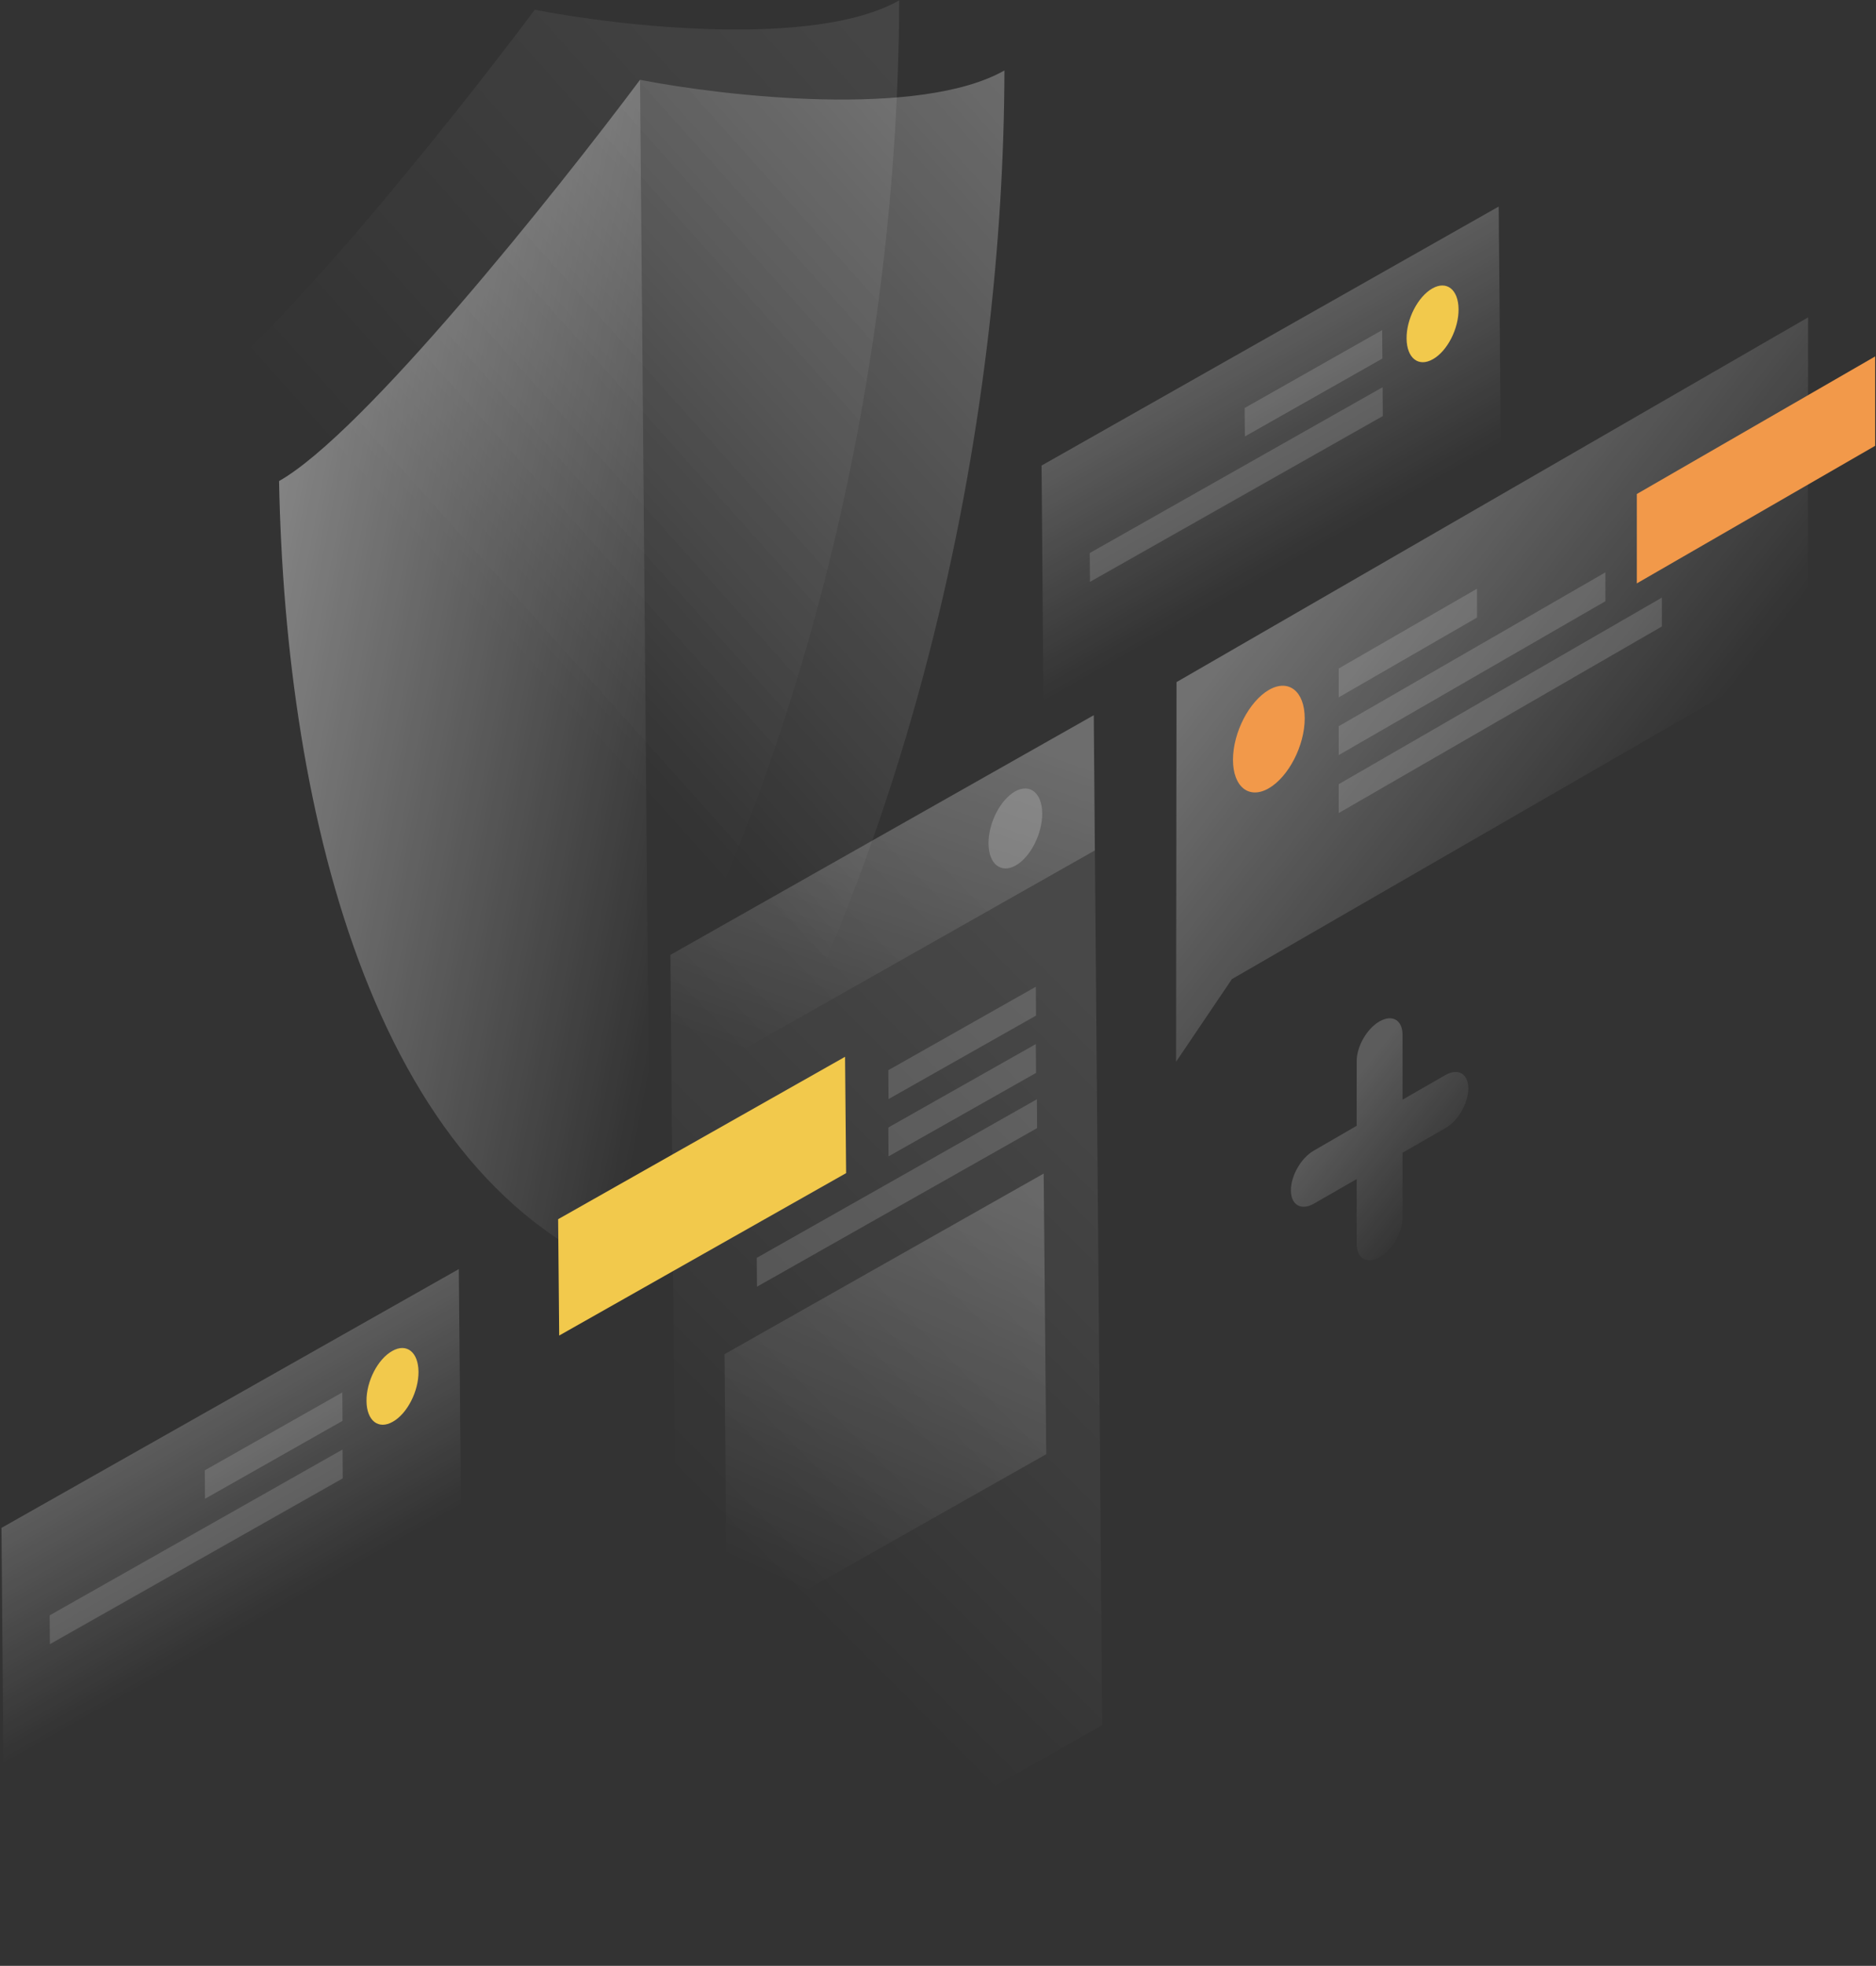 <?xml version="1.0" encoding="utf-8"?>
<!-- Generator: Adobe Illustrator 22.1.0, SVG Export Plug-In . SVG Version: 6.00 Build 0)  -->
<svg version="1.1" id="Слой_1" xmlns="http://www.w3.org/2000/svg" xmlns:xlink="http://www.w3.org/1999/xlink" x="0px" y="0px"
	 viewBox="0 0 884 926" style="enable-background:new 0 0 884 926;" xml:space="preserve">
<rect x="0" y="0" width="884" height="926" fill="#333333" stroke="none"/>
<style type="text/css">
	.st0{opacity:0.2;fill:url(#SVGID_1_);enable-background:new    ;}
	.st1{opacity:0.15;fill:#FFFFFF;enable-background:new    ;}
	.st2{fill:#F2C94C;}
	.st3{opacity:0.2;fill:url(#SVGID_2_);enable-background:new    ;}
	.st4{opacity:0.1;fill:url(#SVGID_3_);enable-background:new    ;}
	.st5{opacity:0.3;fill:url(#SVGID_4_);enable-background:new    ;}
	.st6{opacity:0.4;fill:url(#SVGID_5_);enable-background:new    ;}
	.st7{opacity:0.1;fill:url(#SVGID_6_);enable-background:new    ;}
	.st8{opacity:0.2;fill:url(#SVGID_7_);enable-background:new    ;}
	.st9{opacity:0.2;fill:url(#SVGID_8_);enable-background:new    ;}
	.st10{opacity:0.2;fill:#FFFFFF;enable-background:new    ;}
	.st11{opacity:0.3;fill:url(#SVGID_9_);enable-background:new    ;}
	.st12{fill:#F2994A;}
	.st13{opacity:0.2;fill:url(#SVGID_10_);enable-background:new    ;}
</style>
<linearGradient id="SVGID_1_" gradientUnits="userSpaceOnUse" x1="574.919" y1="754.355" x2="623.028" y2="669.335" gradientTransform="matrix(1 0 0 -1 0 926)">
	<stop  offset="0" style="stop-color:#FFFFFF"/>
	<stop  offset="1" style="stop-color:#FFFFFF;stop-opacity:0"/>
</linearGradient>
<path class="st0" d="M490.8,219.3L706.2,97.3l1,111.7L491.7,331L490.8,219.3z"/>
<path class="st1" d="M651.3,155.5l-64.8,36.7l0.1,13.4l64.8-36.7L651.3,155.5z"/>
<path class="st1" d="M651.5,182.4l-138,78.1l0.1,13.6l138-78.1L651.5,182.4z"/>
<path class="st2" d="M662.8,159.5c0.1,9.2,5.6,13.6,12.4,9.7c6.8-3.8,12.2-14.4,12.1-23.6c-0.1-9.2-5.6-13.6-12.4-9.7
	C668.1,139.8,662.7,150.3,662.8,159.5z"/>
<linearGradient id="SVGID_2_" gradientUnits="userSpaceOnUse" x1="84.84" y1="253.947" x2="132.949" y2="168.927" gradientTransform="matrix(1 0 0 -1 0 926)">
	<stop  offset="0" style="stop-color:#FFFFFF"/>
	<stop  offset="1" style="stop-color:#FFFFFF;stop-opacity:0"/>
</linearGradient>
<path class="st3" d="M0.7,719.7l215.5-121.9l1,111.7L1.6,831.4L0.7,719.7z"/>
<path class="st1" d="M161.3,655.9l-64.8,36.7l0.1,13.4l64.8-36.7L161.3,655.9z"/>
<path class="st1" d="M161.4,682.8l-138,78.1l0.1,13.6l138-78.1L161.4,682.8z"/>
<path class="st2" d="M172.7,660c0.1,9.2,5.6,13.6,12.4,9.7c6.8-3.8,12.2-14.4,12.1-23.6c-0.1-9.2-5.6-13.6-12.4-9.7
	C178,640.2,172.6,650.7,172.7,660z"/>
<linearGradient id="SVGID_3_" gradientUnits="userSpaceOnUse" x1="513.756" y1="870.001" x2="235.195" y2="620.69" gradientTransform="matrix(1 0 0 -1 0 926)">
	<stop  offset="0" style="stop-color:#FFFFFF"/>
	<stop  offset="1" style="stop-color:#FFFFFF;stop-opacity:0"/>
</linearGradient>
<path class="st4" d="M252,4.6c40.6,7.9,131.9,18.1,171.7-4.4c-0.3,159.2-39.3,385.1-166.8,571.4c-129.5-40.9-172-220.7-175-377.9
	C121.7,171.1,211.9,58.2,252,4.6z"/>
<linearGradient id="SVGID_4_" gradientUnits="userSpaceOnUse" x1="563.347" y1="837.028" x2="284.786" y2="587.716" gradientTransform="matrix(1 0 0 -1 0 926)">
	<stop  offset="0" style="stop-color:#FFFFFF"/>
	<stop  offset="1" style="stop-color:#FFFFFF;stop-opacity:0"/>
</linearGradient>
<path class="st5" d="M301.6,37.6c40.6,7.9,131.9,18.1,171.7-4.4C473,192.3,434,418.2,306.5,604.5c-129.5-40.9-172-220.6-175-377.9
	C171.3,204,261.5,91.2,301.6,37.6z"/>
<linearGradient id="SVGID_5_" gradientUnits="userSpaceOnUse" x1="116.966" y1="640.76" x2="340.426" y2="597.992" gradientTransform="matrix(1 0 0 -1 0 926)">
	<stop  offset="0" style="stop-color:#FFFFFF"/>
	<stop  offset="1" style="stop-color:#FFFFFF;stop-opacity:0"/>
</linearGradient>
<path class="st6" d="M131.5,226.6c39.9-22.6,130-135.4,170.1-189l4.9,566.9C177,563.6,134.5,383.9,131.5,226.6z"/>
<linearGradient id="SVGID_6_" gradientUnits="userSpaceOnUse" x1="542.552" y1="418.741" x2="334.455" y2="212.08" gradientTransform="matrix(1 0 0 -1 0 926)">
	<stop  offset="0" style="stop-color:#FFFFFF"/>
	<stop  offset="1" style="stop-color:#FFFFFF;stop-opacity:0"/>
</linearGradient>
<path class="st7" d="M515.4,336.9L315.9,449.8l4.1,475.7l199.4-112.9L515.4,336.9z"/>
<linearGradient id="SVGID_7_" gradientUnits="userSpaceOnUse" x1="465.183" y1="370.061" x2="377.257" y2="176.795" gradientTransform="matrix(1 0 0 -1 0 926)">
	<stop  offset="0" style="stop-color:#FFFFFF"/>
	<stop  offset="1" style="stop-color:#FFFFFF;stop-opacity:0"/>
</linearGradient>
<path class="st8" d="M491.8,552.8l-150.4,85.1l1.1,132.2L493,685L491.8,552.8z"/>
<path class="st1" d="M488.1,464.8l-69.5,39.3l0.1,13.6l69.5-39.3L488.1,464.8z"/>
<path class="st1" d="M488.1,491.8l-69.5,39.3l0.1,13.6l69.5-39.3L488.1,491.8z"/>
<path class="st1" d="M488.6,517.8l-132,74.7l0.1,13.6l132-74.7L488.6,517.8z"/>
<linearGradient id="SVGID_8_" gradientUnits="userSpaceOnUse" x1="447.265" y1="588.465" x2="386.428" y2="418.134" gradientTransform="matrix(1 0 0 -1 0 926)">
	<stop  offset="0" style="stop-color:#FFFFFF"/>
	<stop  offset="1" style="stop-color:#FFFFFF;stop-opacity:0"/>
</linearGradient>
<path class="st9" d="M515.4,336.9L315.9,449.8l0.6,63.7l199.4-112.9L515.4,336.9z"/>
<path class="st10" d="M465.8,397.4c0.1,9.6,5.8,14.2,12.8,10.3c7-4,12.6-15,12.5-24.6c-0.1-9.6-5.8-14.2-12.8-10.3
	C471.3,376.8,465.7,387.8,465.8,397.4z"/>
<path class="st2" d="M398.7,552.6l-0.5-54.8L263,574.3l0.5,54.8L398.7,552.6z"/>
<linearGradient id="SVGID_9_" gradientUnits="userSpaceOnUse" x1="619.246" y1="666.824" x2="772.898" y2="546.52" gradientTransform="matrix(1 0 0 -1 0 926)">
	<stop  offset="0" style="stop-color:#FFFFFF"/>
	<stop  offset="1" style="stop-color:#FFFFFF;stop-opacity:0"/>
</linearGradient>
<path class="st11" d="M554.4,321.3l297.6-171.8l-0.1,155.1L580.5,461.2l-26.3,38.9L554.4,321.3z"/>
<path class="st12" d="M883.6,210l0-42.1l-112.3,64.8l0,42.1L883.6,210z"/>
<path class="st1" d="M630.8,314.9l65.2-37.6l0,13.6l-65.2,37.6L630.8,314.9z"/>
<path class="st1" d="M630.8,342.1l125.7-72.5l0,13.6l-125.7,72.5L630.8,342.1z"/>
<path class="st1" d="M630.8,369.4l152.3-87.9l0,13.6l-152.3,87.9L630.8,369.4z"/>
<path class="st12" d="M614.8,338.4c0,12.8-7.6,27.5-16.9,32.9c-9.3,5.4-16.9-0.6-16.9-13.4c0-12.8,7.6-27.5,16.9-32.9
	C607.2,319.6,614.8,325.6,614.8,338.4z"/>
<linearGradient id="SVGID_10_" gradientUnits="userSpaceOnUse" x1="629.219" y1="405.893" x2="681.577" y2="364.574" gradientTransform="matrix(1 0 0 -1 0 926)">
	<stop  offset="0" style="stop-color:#FFFFFF"/>
	<stop  offset="1" style="stop-color:#FFFFFF;stop-opacity:0"/>
</linearGradient>
<path class="st13" d="M650.1,481.1c-6,3.4-10.8,11.8-10.8,18.7l0,30.5L619.1,542c-6,3.4-10.8,11.8-10.8,18.7c0,6.9,4.8,9.7,10.8,6.3
	l20.2-11.6l0,30.5c0,6.9,4.8,9.7,10.8,6.3c6-3.4,10.8-11.8,10.8-18.7l0-30.5l20.2-11.6c6-3.4,10.8-11.8,10.8-18.7
	c0-6.9-4.8-9.7-10.8-6.3l-20.2,11.6l0-30.5C660.9,480.5,656.1,477.7,650.1,481.1z"/>
</svg>
